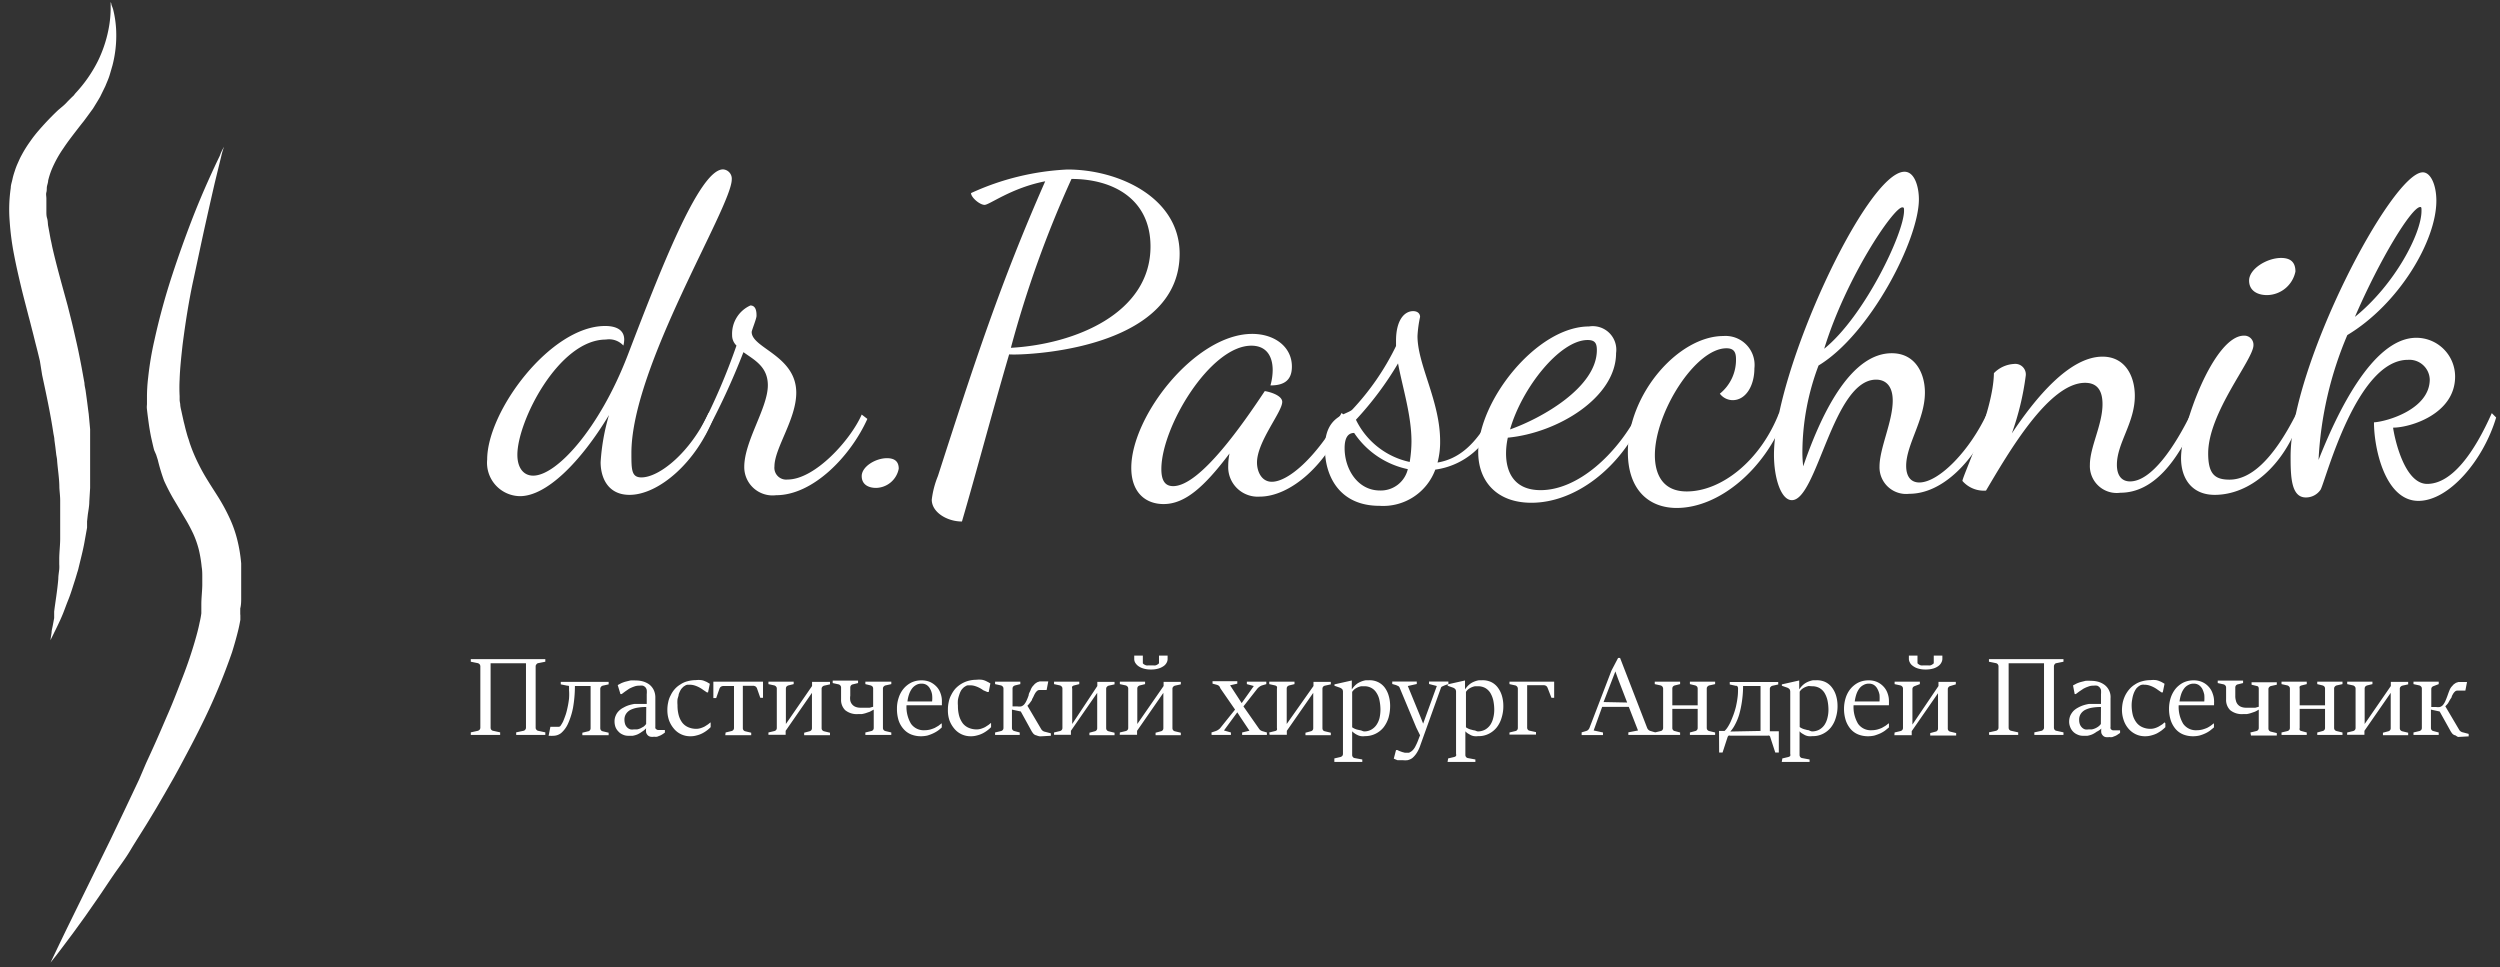 <svg width="212" height="82" fill="none" xmlns="http://www.w3.org/2000/svg"><rect width="100%" height="100%" fill="#333333" stroke="none"/><path d="M39.923 62.104l.59-.13a.31.31 0 00.16-.1.25.25 0 00.06-.17v-5.19a.28.28 0 00-.06-.18.31.31 0 00-.16-.1l-.59-.12v-.22h6.32v.22l-.6.12a.22.22 0 00-.15.1.239.239 0 00-.07.18v5.19a.24.24 0 00.07.18.24.24 0 00.15.09l.6.13v.22h-2.47v-.22l.61-.13a.25.25 0 00.16-.1.25.25 0 00.06-.17v-5.46h-3v5.46a.28.28 0 00.06.18.26.26 0 00.16.09l.59.13v.22h-2.49v-.22zm6.95.29a.72.72 0 01-.19 0h-.16l.15-.76h.71s.11 0 .18-.13a2.7 2.7 0 00.2-.35c.06-.15.13-.33.2-.53s.12-.42.17-.65c.05-.23.09-.47.12-.72.02-.25.02-.5 0-.75a.989.989 0 000-.19.729.729 0 000-.12.178.178 0 00-.07-.05h-.09l-.54-.11v-.21h4.06v.21l-.5.11a.29.29 0 00-.21.27v3.34a.27.27 0 00.06.17.23.23 0 00.15.09l.5.12v.21h-2.23v-.21l.49-.12a.2.2 0 00.15-.09.24.24 0 00.06-.17v-3.58h-1.33a10.86 10.86 0 01-.16 1.84 6.07 6.07 0 01-.42 1.34 2.3 2.3 0 01-.59.81 1.09 1.09 0 01-.71.23zm7.56-.34c-.121.09-.252.168-.39.23a1.9 1.9 0 01-.39.11h-.36a1.06 1.06 0 01-.48-.1 1 1 0 01-.37-.26 1.091 1.091 0 01-.25-.38 1.441 1.441 0 01-.08-.46 1.19 1.19 0 01.1-.51 1.18 1.18 0 01.27-.4 1.39 1.39 0 01.39-.28c.142-.083.293-.15.45-.2a4.01 4.01 0 01.47-.11h1.05v-.82a1.816 1.816 0 000-.37.549.549 0 00-.12-.23.57.57 0 00-.21-.13 1.32 1.32 0 00-.3 0 1.16 1.16 0 00-.45.08c-.141.05-.278.11-.41.18l-.35.24-.28.21h-.11l-.23-.76.3-.16c.117-.051.237-.095.36-.13l.41-.1c.15-.011.3-.011.45 0a2.3 2.3 0 01.58.07c.196.052.382.136.55.25.163.122.296.279.39.46.106.217.158.457.15.7v2.44a.372.372 0 000 .12.25.25 0 00.08.1l.12.06h.61v.22l-.17.12a1.79 1.79 0 01-.23.13l-.26.1a.771.771 0 01-.25 0 1 1 0 01-.31 0 .46.46 0 01-.23-.12.592.592 0 01-.14-.23 1.31 1.31 0 010-.37 1.569 1.569 0 01-.36.3zm.37-2.1a4.339 4.339 0 00-.76.06 2.15 2.15 0 00-.59.19 1 1 0 00-.37.34.88.88 0 00-.13.49c0 .14.023.278.07.41a.77.77 0 00.19.27.66.66 0 00.26.14c.09.014.18.014.27 0h.28c.1-.02.197-.05.29-.09l.27-.15c.08-.064.15-.138.21-.22l.01-1.44zm5.46 1.38v.33a2.8 2.8 0 01-.72.53 2.17 2.17 0 01-.47.17 1.772 1.772 0 01-.52.07 1.78 1.78 0 01-1.43-.67 2.342 2.342 0 01-.4-.71 2.652 2.652 0 01-.13-.85 2.814 2.814 0 01.07-.65 1.99 1.99 0 01.21-.59 2.19 2.19 0 01.34-.52c.138-.158.3-.293.48-.4a1.87 1.87 0 01.59-.27c.238-.065.483-.099.73-.1a2 2 0 01.46 0c.111.016.219.05.32.1a.995.995 0 01.23.11l.17.1-.15.73h-.1l-.34-.23a2.39 2.39 0 00-.71-.36 1.419 1.419 0 00-.42-.06h-.18a.489.489 0 00-.17.06l-.16.1-.12.12a1 1 0 00-.15.21 3.365 3.365 0 00-.14.32c0 .13-.07.27-.1.42a2.677 2.677 0 000 .5c-.006.286.028.572.1.85.059.227.16.44.3.63.131.17.303.304.5.39.217.095.453.142.69.14.129 0 .257-.02.38-.06.117-.037.231-.083.34-.14l.28-.18.21-.17.01.08zm1.27.78l.5-.12a.29.29 0 00.15-.09.27.27 0 00.06-.17v-3.56h-.86a.44.44 0 00-.25.06.36.36 0 00-.12.16l-.28.8h-.24v-1.39h4.21v1.37h-.23l-.28-.8a.36.36 0 00-.12-.16.44.44 0 00-.25-.06h-.83v3.6a.26.26 0 00.21.26l.5.12v.21h-2.2l.03-.23zm3.63 0l.5-.12a.29.29 0 00.15-.09.27.27 0 00.06-.17v-3.34a.24.24 0 00-.06-.17.309.309 0 00-.15-.1l-.5-.11v-.21h2.14v.21l-.45.11a.38.38 0 00-.15.09.28.28 0 00-.06.18v3l2.22-3.22v-.35h1.52v.21l-.5.11a.31.31 0 00-.15.1.24.24 0 00-.06.17v3.34a.27.27 0 00.06.17c.04.044.092.076.15.09l.5.12v.21h-2.19v-.21l.45-.12a.261.261 0 00.21-.26v-3l-2.23 3.22v.34h-1.46v-.2zm8.22 0l.5-.12a.26.26 0 00.21-.26v-1.56l-.33.18-.35.12a2.375 2.375 0 01-.34.08h-.31a1.56 1.56 0 01-1.09-.33 1.22 1.22 0 01-.35-.92v-1a.24.24 0 00-.06-.17.27.27 0 00-.15-.1l-.5-.11v-.21h2.15v.21l-.45.11a.27.27 0 00-.15.09.28.28 0 00-.06.18v.69a1.317 1.317 0 000 .41.73.73 0 00.43.53 1.1 1.1 0 00.43.08h.79l.29-.08v-1.54a.28.28 0 00-.06-.18.38.38 0 00-.15-.09l-.45-.11v-.21h2.2v.21l-.5.11a.31.31 0 00-.15.1.24.24 0 00-.06.17v3.34a.27.27 0 00.06.17.29.29 0 00.15.09l.5.12v.21h-2.2v-.21zm6.48-.77v.34a3 3 0 01-.32.27 2.86 2.86 0 01-.42.24 3.418 3.418 0 01-.48.18c-.177.04-.359.06-.54.06a2.232 2.232 0 01-.83-.15 1.69 1.69 0 01-.64-.45 2.092 2.092 0 01-.43-.74 3.193 3.193 0 01-.14-1 2.792 2.792 0 01.14-.91 2.28 2.28 0 01.41-.77c.182-.22.407-.4.66-.53a1.93 1.93 0 01.88-.19c.254-.005.507.046.74.15.203.098.386.234.54.4.15.164.262.358.33.57.075.205.112.421.11.64v.19a.25.25 0 000 .08v.08h-3c-.032.549.1 1.095.38 1.57a1.31 1.31 0 001.15.55c.162 0 .323-.02.48-.06.133-.038.263-.085.39-.14l.31-.18.23-.18.05-.02zm-.82-1.86c.02-.19.02-.381 0-.57a1.429 1.429 0 00-.16-.48.88.88 0 00-.29-.34.76.76 0 00-.44-.12.9.9 0 00-.46.11 1.1 1.1 0 00-.35.3 1.802 1.802 0 00-.25.48 2.7 2.7 0 00-.14.62h2.09zm5 1.85v.33a2.8 2.8 0 01-.72.53 2.17 2.17 0 01-.47.17 1.772 1.772 0 01-.52.07 1.78 1.78 0 01-1.43-.67 2.342 2.342 0 01-.4-.71 2.65 2.65 0 01-.12-.88 2.814 2.814 0 01.07-.65 1.99 1.99 0 01.21-.59c.092-.187.206-.361.34-.52a2.37 2.37 0 011.08-.67c.234-.066.476-.1.72-.1a2 2 0 01.46 0c.114.018.225.052.33.1l.22.11.17.1-.14.73h-.11l-.35-.15a2.384 2.384 0 00-.71-.36 1.418 1.418 0 00-.42-.06h-.18a.49.49 0 00-.17.06l-.16.1-.12.12a.945.945 0 00-.15.21 1.85 1.85 0 00-.13.32 2.577 2.577 0 00-.11.42 2.677 2.677 0 000 .5c-.006.286.028.572.1.85.062.225.164.439.3.63.131.17.303.304.5.39.217.095.453.142.69.14.129 0 .257-.02.38-.06.117-.037.231-.083.34-.14l.28-.18.21-.17.01.03zm3.86 1.03a.48.48 0 01-.32-.21 1.4 1.4 0 01-.14-.22l-.88-1.6-.75-.16v1.56a.26.26 0 00.21.26l.45.12v.21h-2.09v-.21l.5-.12a.29.29 0 00.15-.09.27.27 0 00.06-.17v-3.34a.24.24 0 00-.06-.17.31.31 0 00-.15-.1l-.5-.11v-.21h2.14v.21l-.45.11a.38.38 0 00-.15.09.28.28 0 00-.06.18v1.51h.41c.106.016.214.016.32 0a.62.62 0 00.26-.17 1.48 1.48 0 00.21-.35 3.96 3.96 0 00.17-.43c0-.15.11-.29.16-.43.041-.12.102-.231.18-.33l.19-.21.19-.13.21-.07h.73l-.14.73h-.61a.28.28 0 00-.19.07.858.858 0 00-.15.17 2.308 2.308 0 00-.13.24 2 2 0 01-.15.29c0 .1-.11.2-.17.3-.069.093-.146.18-.23.26l1.18 2a.47.47 0 00.14.14c.05.035.109.058.17.07l.5.13v.21l-.91.05a1.001 1.001 0 01-.3-.08zm1.48-.25l.5-.12a.29.29 0 00.15-.09.27.27 0 00.06-.17v-3.34a.24.24 0 00-.06-.17.31.31 0 00-.15-.1l-.5-.11v-.21h2.14v.21l-.44.11a.35.35 0 00-.16.09.27.27 0 000 .18v3l2.13-3.22v-.35h1.46v.21l-.5.11a.31.31 0 00-.15.1.24.24 0 00-.06.17v3.34a.27.27 0 00.06.17.29.29 0 00.15.09l.5.12v.21h-2.13v-.21l.45-.12a.26.26 0 00.21-.26v-3l-2.23 3.22v.34h-1.43v-.2zm5.58 0l.5-.12a.29.29 0 00.15-.09.27.27 0 00.06-.17v-3.34a.24.24 0 00-.06-.17.31.31 0 00-.15-.1l-.5-.11v-.21h2.14v.21l-.45.11a.38.38 0 00-.15.09.28.28 0 00-.06.18v3l2.23-3.22v-.35h1.46v.21l-.5.11a.31.31 0 00-.15.1.24.24 0 00-.06.17v3.34a.27.27 0 00.06.17.29.29 0 00.15.09l.5.12v.21h-2.14v-.21l.45-.12a.26.26 0 00.21-.26v-3l-2.23 3.22v.34h-1.47l.01-.2zm2.64-5.34a2.1 2.1 0 01-.66-.09 1.39 1.39 0 01-.44-.22 1.002 1.002 0 01-.25-.29.64.64 0 01-.07-.28v-.3h.73v.65a.27.27 0 00.11.1.58.58 0 00.18.08.67.67 0 00.2 0h.39a.67.67 0 00.2 0 .532.532 0 00.17-.08.4.4 0 00.12-.1v-.65h.73v.3a.64.64 0 01-.07.28.81.81 0 01-.24.29 1.51 1.51 0 01-.44.22 2.1 2.1 0 01-.66.09zm5.13 5.34l.36-.12a.85.85 0 00.23-.12.704.704 0 00.15-.13l1.26-1.57-1.25-1.81a.621.621 0 00-.1-.19.576.576 0 00-.22-.11l-.34-.09v-.21h2.1v.21l-.61.14.73 1.12.25.39 1.03-1.45-.59-.16v-.21h1.65v.21l-.37.11a.766.766 0 00-.22.12 1.114 1.114 0 00-.15.13l-1.2 1.53 1.3 1.86a.62.62 0 00.13.15c.066.047.141.08.22.1l.34.1v.21h-2.1v-.21l.62-.15-.78-1.17-.25-.39-1.13 1.54.59.17v.21h-1.64l-.01-.21zm4.9 0l.49-.12a.281.281 0 00.16-.09.35.35 0 000-.17v-3.34a.29.29 0 000-.17.291.291 0 00-.16-.1l-.49-.11v-.21h2.14v.21l-.45.11a.372.372 0 00-.15.09.274.274 0 00-.06.18v3l2.27-3.22v-.35h1.47v.21l-.5.11a.291.291 0 00-.16.1.286.286 0 00-.05.17v3.34a.33.33 0 00.05.17.281.281 0 00.16.09l.5.12v.21h-2.15v-.21l.45-.12a.259.259 0 00.21-.26v-3l-2.24 3.22v.34h-1.46l-.03-.2zm5.52 2.2l.52-.12a.38.38 0 00.15-.09.285.285 0 00.06-.18v-5.27a.372.372 0 00-.06-.21.608.608 0 00-.23-.14l-.43-.15v-.12l1.47-.33v.75l.1-.13c.105-.138.23-.259.37-.36a1.875 1.875 0 01.73-.28h.28a1.65 1.65 0 01.75.16c.22.107.412.264.56.46.154.21.27.448.34.7.082.282.123.575.12.87a3.56 3.56 0 01-.14 1 2.587 2.587 0 01-.42.81 1.997 1.997 0 01-1.57.74 1.251 1.251 0 01-.35 0 .997.997 0 01-.3-.1 1.362 1.362 0 01-.24-.14 1.13 1.13 0 01-.2-.17v2a.274.274 0 00.06.18.24.24 0 00.15.09l.65.12v.21h-2.37v-.3zm2.51-2.29c.216.006.43-.046.62-.15.175-.098.326-.235.44-.4.12-.177.208-.373.26-.58.052-.23.078-.465.08-.7 0-.266-.027-.53-.08-.79a1.742 1.742 0 00-.25-.64 1.154 1.154 0 00-.43-.42 1.222 1.222 0 00-.63-.15h-.24a1.37 1.37 0 00-.27.08 1.795 1.795 0 00-.27.15c-.089.07-.167.155-.23.25v3a1.281 1.281 0 00.49.21l.28.06c.073.035.15.062.23.08zm2.72 1.58h.13a.73.73 0 00.18.09l.22.08.23.06h.34l.16-.09a.857.857 0 00.22-.2c.073-.088.134-.186.18-.29.067-.127.127-.257.18-.39.06-.15.12-.32.2-.51l-.32-.65-1.41-3.38a.273.273 0 00-.11-.14l-.2-.09-.32-.09v-.21h2.08v.21l-.76.17 1.07 2.61.23.58 1.16-3.19-.66-.17v-.21h1.64v.21l-.33.12-.2.09a.2.2 0 00-.11.14l-1.73 4.82a2.88 2.88 0 01-.33.7c-.1.153-.221.291-.36.41-.12.086-.256.147-.4.18a1.837 1.837 0 01-.41 0h-.45l-.17-.07-.14-.06.19-.73z" fill="#fff"/><path d="M122.803 64.314l.51-.12a.355.355 0 00.16-.09.343.343 0 000-.18v-5.27a.38.38 0 00-.06-.21.497.497 0 00-.22-.14l-.43-.15v-.12l1.47-.33v.75l.1-.13c.105-.138.23-.259.37-.36.118-.08.246-.143.38-.19.113-.043.23-.073.35-.09h.27c.262-.006.522.048.76.16.217.107.406.265.55.46.158.21.276.447.35.7.082.282.123.575.12.87a3.23 3.23 0 01-.15 1 2.397 2.397 0 01-.41.81c-.182.226-.41.41-.67.54-.279.14-.588.21-.9.2-.12.015-.241.015-.36 0a.997.997 0 01-.3-.1l-.24-.14a.986.986 0 01-.19-.17v2a.274.274 0 00.06.18.24.24 0 00.15.09l.64.12v.21h-2.36l.05-.3zm2.5-2.29c.219.004.436-.047.63-.15.175-.098.326-.235.44-.4a1.79 1.79 0 00.25-.58c.06-.229.09-.464.09-.7 0-.266-.027-.53-.08-.79a2.199 2.199 0 00-.25-.64 1.234 1.234 0 00-.43-.42 1.282 1.282 0 00-.63-.15h-.24a1.37 1.37 0 00-.54.23.904.904 0 00-.23.25v3a1.29 1.29 0 00.49.21c.091.03.185.05.28.06.07.035.144.062.22.08zm2.7.09l.5-.12a.23.23 0 00.15-.09.27.27 0 00.06-.17v-3.34a.29.29 0 00-.21-.27l-.5-.11v-.21h3.79v1.37h-.23l-.33-.85a.361.361 0 00-.12-.16.442.442 0 00-.25-.06h-1.36v3.6a.236.236 0 00.06.17.207.207 0 00.15.09l.54.12v.21h-2.25v-.18zm6.12-.01l.4-.12a.345.345 0 00.16-.1.448.448 0 00.11-.17l1.86-4.85.56-1.07h.17l2.29 5.92a.448.448 0 00.11.17.366.366 0 00.17.1l.4.12v.22h-2.27v-.22l.82-.16-.78-2h-2.26l-.72 2 .79.17v.22h-1.81v-.23zm3.86-2.53l-.77-2-.23-.64-1 2.6 2 .04z" fill="#fff"/><path d="M140.323 62.114l.5-.12a.23.23 0 00.15-.09.27.27 0 00.06-.17v-3.34a.29.29 0 00-.21-.27l-.5-.11v-.21h2.15v.21l-.45.11a.314.314 0 00-.15.09.274.274 0 00-.06.18v1.42h2.15v-1.42a.285.285 0 00-.06-.18.386.386 0 00-.15-.09l-.45-.11v-.21h2.14v.21l-.5.11a.309.309 0 00-.15.1.236.236 0 00-.06.17v3.34a.27.27 0 00.06.17.289.289 0 00.15.09l.5.12v.21h-2.14v-.21l.45-.12a.259.259 0 00.21-.26v-1.62h-2.15v1.62a.236.236 0 00.06.17.208.208 0 00.15.09l.45.12v.21h-2.15v-.21zm5.45-.13h.47c.095-.09.179-.19.25-.3a3.42 3.42 0 00.26-.47c.08-.18.16-.38.24-.59.082-.223.152-.45.21-.68.05-.23.1-.47.13-.71.036-.239.053-.48.05-.72a1.005 1.005 0 000-.19.347.347 0 00-.05-.12.18.18 0 00-.07-.05h-.08l-.5-.11v-.21h4.11v.21l-.5.11a.309.309 0 00-.15.1.236.236 0 00-.06.17v3.59h.76v1.8h-.3l-.42-1.29a.207.207 0 00-.031-.08.2.2 0 00-.059-.06.21.21 0 00-.13 0h-3.18a.22.22 0 00-.14 0 .32.32 0 00-.09.14l-.42 1.29h-.29l-.01-1.83zm3.52 0v-3.81h-1.48c0 .445-.034.89-.1 1.33-.053.367-.13.732-.23 1.09a4.594 4.594 0 01-.35.85 2.762 2.762 0 01-.4.59l2.56-.05zm1.85 2.33l.51-.12a.355.355 0 00.16-.09.366.366 0 000-.18v-5.27a.38.38 0 00-.06-.21.497.497 0 00-.22-.14l-.43-.15v-.12l1.47-.33v.75l.1-.13c.105-.138.23-.259.37-.36.118-.08.246-.143.38-.19.11-.042.224-.072.34-.09h.28c.262-.006.522.048.76.16.217.107.405.265.55.46.158.21.276.447.35.7.082.282.123.575.12.87a3.23 3.23 0 01-.15 1 2.397 2.397 0 01-.41.81c-.182.226-.41.41-.67.54-.279.14-.588.21-.9.2-.12.015-.241.015-.36 0a.997.997 0 01-.3-.1l-.24-.14a.986.986 0 01-.19-.17v2a.274.274 0 00.06.18.24.24 0 00.15.09l.64.12v.21h-2.36l.05-.3zm2.5-2.29c.219.004.436-.047.63-.15.175-.098.326-.235.44-.4.117-.177.201-.374.25-.58.06-.229.09-.464.09-.7 0-.266-.027-.53-.08-.79a2.199 2.199 0 00-.25-.64 1.234 1.234 0 00-.43-.42 1.282 1.282 0 00-.63-.15l-.28-.02a1.37 1.37 0 00-.54.23.904.904 0 00-.23.25v3a1.29 1.29 0 00.49.21c.091.03.185.05.28.06a.993.993 0 00.26.1zm6.54-.68v.34l-.33.27a2.79 2.79 0 01-.41.24c-.16.07-.323.13-.49.18-.174.04-.352.06-.53.06a2.24 2.24 0 01-.84-.15 1.686 1.686 0 01-.64-.45 2.23 2.23 0 01-.42-.74 3.17 3.17 0 01-.15-1c.001-.309.048-.616.14-.91a2.28 2.28 0 01.41-.77c.182-.22.407-.4.66-.53.275-.13.576-.195.88-.19.254-.006.507.045.74.15.205.095.388.231.54.4.149.164.262.358.33.57.075.205.112.421.11.64v.27a.215.215 0 000 .08h-3c-.032.549.1 1.095.38 1.57a1.31 1.31 0 001.15.55c.162 0 .323-.02.48-.06a2.59 2.59 0 00.39-.14l.31-.18a2.78 2.78 0 00.23-.18l.06-.02zm-.8-1.86c.015-.19.015-.38 0-.57a1.707 1.707 0 00-.17-.48.884.884 0 00-.29-.34.75.75 0 00-.43-.12.869.869 0 00-.46.11.996.996 0 00-.36.3 1.782 1.782 0 00-.25.48 3.275 3.275 0 00-.14.62h2.1zm1.28 2.63l.5-.12a.293.293 0 00.15-.09.27.27 0 00.06-.17v-3.34a.24.24 0 00-.06-.17.309.309 0 00-.15-.1l-.5-.11v-.21h2.14v.21l-.42.16a.38.38 0 00-.15.09.274.274 0 00-.06.18v3l2.21-3.27v-.35h1.47v.21l-.47.14a.269.269 0 00-.15.1.24.24 0 00-.06.17v3.34a.26.26 0 00.21.26l.5.12v.21h-2.2v-.21l.45-.12a.211.211 0 00.15-.09.24.24 0 00.06-.17v-3l-2.23 3.22v.34h-1.47l.02-.23zm2.63-5.34a2.15 2.15 0 01-.66-.09 1.33 1.33 0 01-.43-.22.752.752 0 01-.25-.29.671.671 0 01-.08-.28v-.3h.73v.65a.43.43 0 00.12.1.528.528 0 00.17.08.744.744 0 00.2 0h.4a.744.744 0 00.2 0 .539.539 0 00.17-.08.403.403 0 00.12-.1v-.65h.73v.3a.671.671 0 01-.08.28.816.816 0 01-.24.29 1.34 1.34 0 01-.43.22 2.228 2.228 0 01-.67.09zm5.37 5.33l.59-.13a.273.273 0 00.16-.1.251.251 0 00.06-.17v-5.19a.285.285 0 00-.06-.18.273.273 0 00-.16-.1l-.59-.12v-.22h6.32v.22l-.59.12a.209.209 0 00-.16.1.28.28 0 00-.06.18v5.19a.28.28 0 00.06.18.24.24 0 00.16.09l.59.13v.22h-2.47v-.22l.6-.13a.25.25 0 00.15-.1.22.22 0 00.07-.17v-5.46h-3v5.46a.274.274 0 00.06.18c.044.049.104.08.17.09l.58.13v.22h-2.46l-.02-.22zm9.13-.05a2.013 2.013 0 01-.39.23 2.113 2.113 0 01-.39.11h-.36a1.06 1.06 0 01-.48-.1 1.111 1.111 0 01-.62-.64 1.21 1.21 0 01-.09-.46c0-.175.034-.348.1-.51a1.53 1.53 0 01.27-.4c.116-.111.248-.205.39-.28.146-.081.301-.148.46-.2.151-.047.304-.083.46-.11h1.02v-.82a1.906 1.906 0 000-.37.534.534 0 00-.33-.36 1.422 1.422 0 00-.31 0 1.105 1.105 0 00-.44.08 2.52 2.52 0 00-.41.18l-.36.24-.28.21h-.1l-.14-.73.3-.16c.117-.051.237-.095.36-.13l.4-.1c.153-.01.307-.01.46 0 .195-.001.39.022.58.07.193.05.376.135.54.25a1.294 1.294 0 01.54 1.16v2.44a.222.222 0 000 .12c.017.037.041.07.07.1l.12.06h.62v.22l-.18.12a1.178 1.178 0 01-.22.13l-.26.1a.771.771 0 01-.25 0 .999.999 0 01-.32 0 .43.43 0 01-.22-.12.584.584 0 01-.14-.23 1.274 1.274 0 010-.37c-.119.11-.254.2-.4.27zm.37-2.1a4.54 4.54 0 00-.77.06 2.078 2.078 0 00-.58.19.991.991 0 00-.37.34.873.873 0 00-.13.49.99.99 0 00.07.41.77.77 0 00.19.27.62.62 0 00.25.14c.093.013.187.013.28 0h.28a1.356 1.356 0 00.55-.24.938.938 0 00.22-.22l.01-1.44zm5.46 1.38v.33c-.1.1-.207.194-.32.28a3.917 3.917 0 01-.4.25c-.15.073-.308.13-.47.17a1.86 1.86 0 01-.53.07 1.792 1.792 0 01-.81-.18 1.846 1.846 0 01-.62-.49 2.128 2.128 0 01-.39-.71 2.643 2.643 0 01-.14-.85c.003-.219.026-.436.07-.65.047-.204.118-.402.21-.59.095-.187.213-.362.35-.52a1.98 1.98 0 01.47-.4 1.98 1.98 0 01.6-.27c.238-.066.483-.1.73-.1a2 2 0 01.46 0c.11.02.218.053.32.1.08.028.157.065.23.11l.17.1-.15.73h-.11l-.33-.23a2.386 2.386 0 00-.71-.36 1.444 1.444 0 00-.43-.06.51.51 0 00-.17 0 .636.636 0 00-.18.06l-.15.1-.13.12a1.48 1.48 0 00-.14.21 1.94 1.94 0 00-.14.32 2.523 2.523 0 00-.1.42 2.623 2.623 0 00-.05.5 3.58 3.58 0 00.1.85c.062.227.167.441.31.63.131.17.303.304.5.39.217.096.452.144.69.14.129 0 .257-.02.38-.06.115-.035.225-.082.33-.14l.29-.18.2-.17.06.08zm4.12.01v.34l-.33.27a2.34 2.34 0 01-.41.24 3.12 3.12 0 01-.49.18c-.174.04-.352.06-.53.06a2.24 2.24 0 01-.84-.15 1.686 1.686 0 01-.64-.45 2.23 2.23 0 01-.42-.74 3.17 3.17 0 01-.15-1c.001-.309.048-.616.14-.91.09-.28.229-.54.41-.77.182-.22.407-.4.66-.53.275-.13.576-.195.88-.19a1.72 1.72 0 01.74.15c.206.093.39.23.54.4.149.164.262.358.33.57.078.204.119.42.12.64.005.03.005.06 0 .09v.18a.268.268 0 000 .08h-3a2.78 2.78 0 00.38 1.57 1.31 1.31 0 001.15.55c.162 0 .323-.02.48-.06.136-.038.27-.085.4-.14a2.632 2.632 0 00.53-.36l.05-.02zm-.82-1.86a3.39 3.39 0 000-.57 2.132 2.132 0 00-.16-.48 1.001 1.001 0 00-.3-.34.75.75 0 00-.43-.12.869.869 0 00-.46.11.996.996 0 00-.36.3 1.782 1.782 0 00-.25.48 3.354 3.354 0 00-.14.62h2.1zm3.91 2.63l.5-.12a.259.259 0 00.21-.26v-1.56a2.718 2.718 0 01-.33.18l-.35.12a2.371 2.371 0 01-.34.08h-.31a1.56 1.56 0 01-1.09-.33 1.217 1.217 0 01-.35-.92v-1a.24.24 0 00-.06-.17.27.27 0 00-.15-.1l-.5-.11v-.21h2.15v.21l-.45.11a.267.267 0 00-.15.09.274.274 0 00-.06.18v.69c-.005.138.012.276.05.41a.728.728 0 00.43.53c.136.055.283.082.43.08h.79l.29-.08v-1.54a.285.285 0 00-.06-.18.391.391 0 00-.1-.04l-.45-.11v-.21h2.14v.21l-.5.11a.309.309 0 00-.15.1.236.236 0 00-.06.17v3.34a.27.27 0 00.06.17.289.289 0 00.15.09l.5.12v.21h-2.19l-.05-.26zm2.64 0l.5-.12a.293.293 0 00.15-.09.27.27 0 00.06-.17v-3.34a.24.24 0 00-.06-.17.309.309 0 00-.15-.1l-.5-.11v-.21h2.14v.21l-.44.11a.345.345 0 00-.16.09.344.344 0 000 .18v1.42h2.15v-1.42a.285.285 0 00-.06-.18.386.386 0 00-.15-.09l-.45-.11v-.21h2.14v.21l-.5.11a.309.309 0 00-.15.1.236.236 0 00-.06.17v3.34a.27.27 0 00.06.17.289.289 0 00.15.09l.5.12v.21h-2.14v-.21l.45-.12a.259.259 0 00.21-.26v-1.62h-2.15v1.62a.29.29 0 000 .17.24.24 0 00.16.09l.44.12v.21h-2.14v-.21zm5.57 0l.5-.12a.293.293 0 00.15-.09.27.27 0 00.06-.17v-3.34a.24.24 0 00-.06-.17.309.309 0 00-.15-.1l-.5-.11v-.21h2.14v.21l-.45.11a.38.38 0 00-.15.09.28.28 0 00-.06.18v3l2.22-3.22v-.35h1.47v.21l-.5.11a.309.309 0 00-.15.1.24.24 0 00-.06.17v3.34a.27.27 0 00.06.17.289.289 0 00.15.09l.5.12v.21h-2.14v-.21l.45-.12a.259.259 0 00.21-.26v-3l-2.23 3.22v.34h-1.47l.01-.2zm9.19.25a.477.477 0 01-.32-.21 1.378 1.378 0 01-.14-.22l-.89-1.6-.74-.16v1.56a.259.259 0 00.21.26l.45.12v.21h-2.14v-.21l.5-.12a.293.293 0 00.15-.09.27.27 0 00.06-.17v-3.34a.24.24 0 00-.06-.17.309.309 0 00-.15-.1l-.5-.11v-.21h2.14v.21l-.42.16a.38.38 0 00-.15.09.28.28 0 00-.06.18v1.51h.41c.106.016.214.016.32 0a.62.62 0 00.26-.17 1.52 1.52 0 00.21-.35c.06-.14.12-.29.17-.43.05-.14.1-.29.16-.43.041-.12.102-.231.18-.33l.19-.21.19-.13.21-.07h.73l-.14.73h-.68a.28.28 0 00-.19.07.861.861 0 00-.15.17 2.471 2.471 0 00-.13.24c0 .1-.09.19-.15.29-.06.1-.11.2-.17.3a2.792 2.792 0 01-.23.26l1.18 2a.378.378 0 00.14.14.44.44 0 00.17.07l.49.13v.21l-.9.05a.996.996 0 01-.21-.13zm-156.85-33.57c-4 0-7.51 6.92-7.51 9.77 0 1.11.52 1.77 1.34 1.77 2 0 5.62-4 8-10.17 2.74-7.14 6.07-15.8 8.1-15.8a.789.789 0 01.74.85c0 2.33-8.51 15.87-8.51 23.2 0 1.41 0 2.07.85 2.07 1.52 0 4.15-2.11 5.7-5.47l.44.33c-1.45 3.83-4.67 6.62-7.15 6.62-1.85 0-2.45-1.48-2.45-2.77.084-1.356.322-2.698.71-4-2.41 4-5.3 6.88-7.55 6.88a2.83 2.83 0 01-2.78-3.11c0-4.1 5.37-11.32 10-11.32 1 0 1.62.37 1.62 1.15a2.24 2.24 0 01-.07.51 1.65 1.65 0 00-1.48-.51z" fill="#fff"/><path d="M59.453 36.304a53.379 53.379 0 003-7 1.202 1.202 0 01-.37-.89 2.63 2.63 0 011.55-2.51c.52 0 .52.63.52.88s-.41 1.23-.41 1.37c0 1.37 3.78 2 3.78 5.15 0 2.25-1.85 4.7-1.85 6.25a1 1 0 001.11 1.11c2.33 0 5.36-3.37 6.29-5.51l.48.37c-1.41 3.14-4.59 6.47-7.74 6.47a2.401 2.401 0 01-2.7-2.4c0-2.19 2-5 2-6.92 0-1.59-1.15-2.15-2.07-2.81a59.688 59.688 0 01-3.3 7.1l-.29-.66zm13.62 4.07c0-.81 1.18-1.52 2.14-1.52.59 0 1 .23 1 .89a2 2 0 01-1.92 1.63c-.67 0-1.22-.3-1.22-1zm12.5-10.32c-1.48 5.07-2.85 10.25-4 14.17-1.26 0-2.56-.78-2.56-1.85.082-.688.257-1.36.52-2 3.11-9.65 5.29-16.35 9.1-25-2.85.55-4.73 2-5.14 2-.41 0-1.15-.63-1.15-1a21.999 21.999 0 018.18-2c4.37 0 9.51 2.4 9.51 7.14 0 7.73-11.69 8.55-14.1 8.55l-.36-.01zm5.29-14.88a92.272 92.272 0 00-5.14 14.32c5.44-.3 11.84-2.93 11.84-8.59 0-4.03-3.18-5.73-6.7-5.73zm17.87 18.91c0 .85-2.14 3.37-2.14 5.14 0 .74.37 1.63 1.26 1.63 1.33 0 3.7-1.92 5.92-5.84l.37.37c-1.56 4-4.7 6.73-7.33 6.73a2.502 2.502 0 01-2.66-2.59c.002-.36.039-.718.11-1.07-2.15 2.85-3.78 4.29-5.59 4.29-1.55 0-2.74-1-2.74-3.07 0-4.4 5.44-11.36 10.25-11.36 1.92 0 3.37 1.11 3.37 2.77 0 1.23-.74 1.6-1.82 1.6.122-.423.185-.86.19-1.3 0-1.11-.48-2.07-1.81-2.07-3.48 0-7.63 6.88-7.63 10.47 0 1 .34 1.44 1 1.44 2.3 0 6-5.4 7.77-8.06.45.07 1.48.37 1.48.92z" fill="#fff"/><path d="M114.693 34.714a21.64 21.64 0 003.69-5.37v-.44c0-1.81.74-2.52 1.45-2.52.4 0 .59.23.59.49-.117.533-.19 1.075-.22 1.62 0 2.45 1.92 5.52 1.92 8.92a6.82 6.82 0 01-.22 1.81c1.7-.29 3.22-1.4 4.66-4.18l.33.37a6.318 6.318 0 01-5.18 4.41 4.71 4.71 0 01-4.73 3.07c-3.48 0-4.63-2.63-4.63-4.85-.03-2.87 1.93-2.87 2.34-3.33zm4.69 5.07a7.268 7.268 0 01-4.55-3.07c-.59 0-.81.52-.81 1.29 0 1.78 1.11 3.59 3 3.59a2.352 2.352 0 002.36-1.81zm-.81-9a27.567 27.567 0 01-3.59 4.81 6.609 6.609 0 004.56 3.58c.096-.575.146-1.157.15-1.74 0-2.26-.78-4.64-1.15-6.68l.03.03z" fill="#fff"/><path d="M127.863 37.114a6.29 6.29 0 00-.15 1.34c0 1.51.63 3.11 2.93 3.11 3.14 0 6.44-3 8.29-6.55l.44.33c-2 4.44-5.85 7.29-9.51 7.29-3 0-4.51-1.89-4.51-4.29 0-4.41 5-10.66 9.39-10.66a1.997 1.997 0 012.215 1.334c.101.298.13.615.085.926 0 3.77-4.96 6.77-9.18 7.17zm.19-.7c2.62-.92 7.36-3.55 7.36-6.73 0-.56-.15-.85-.78-.85-2.36 0-5.58 4.07-6.58 7.58z" fill="#fff"/><path d="M148.773 31.234c0 1.45-.71 2.7-1.85 2.7a1.382 1.382 0 01-1.08-.55 3.685 3.685 0 001.37-2.93c0-.59-.18-.92-.81-.92-2.63 0-6.07 5.44-6.07 9.07 0 1.51.59 3.07 2.7 3.07 2.93 0 6.26-2.59 7.85-6.7l.48.37c-1.7 4.48-5.59 7.73-9.18 7.73-2.37 0-4.14-1.55-4.14-4.73 0-5 4.33-9.85 8.1-9.85a2.463 2.463 0 012.519 1.67c.115.343.153.709.111 1.07z" fill="#fff"/><path d="M160.503 33.974c0-1.29-.63-1.78-1.41-1.78-3.66 0-5 10.22-7.14 10.22-.93 0-1.52-1.89-1.52-3.85 0-7.07 7.85-24 11.07-24 .88 0 1.22 1.33 1.22 2.33 0 3.44-4.15 11.47-8.51 14.1a20.98 20.98 0 00-1.37 7.29c-.003.42.02.842.07 1.26 1.74-5.07 4.22-9.59 7.51-9.59 2 0 2.81 1.71 2.81 3.33 0 2.3-1.59 4.41-1.59 6.22 0 1 .48 1.41 1.11 1.41 1.67 0 4.3-2.7 5.78-5.92l.48.44c-1.56 3.63-4.26 6.44-7.11 6.44a2.26 2.26 0 01-2.52-2.31c0-1.56 1.12-3.81 1.12-5.59zm-5.81-4.4c3.4-2.74 6.77-9.81 6.77-11.7 0-.22 0-.29-.15-.29-.74 0-4.77 5.96-6.62 11.99z" fill="#fff"/><path d="M169.083 31.644a2.568 2.568 0 011.7-.78.892.892 0 011 1 23.428 23.428 0 01-1.18 4.89c2-3 4.88-6.51 7.69-6.51 1.93 0 2.74 1.66 2.74 3.33 0 2.29-1.52 4-1.52 5.84 0 1 .48 1.41 1.11 1.41 1.85 0 3.82-3 5.18-5.77l.41.48c-1.55 3.62-3.63 6.25-6.4 6.25a2.277 2.277 0 01-2.421-1.391 2.265 2.265 0 01-.169-.98c0-1.51 1.07-3.4 1.07-5.14 0-1.37-.63-1.81-1.48-1.81-3.07 0-6.47 5.88-8.4 9.14a2.409 2.409 0 01-2-.82c.04-.48 2.63-5.92 2.67-9.14z" fill="#fff"/><path d="M191.093 29.274c0 1.22-3.84 5.7-3.84 9.18 0 1.77.59 2.22 1.81 2.22 1.66 0 3.59-1.45 5.7-5.66l.33.37c-1.44 4.25-4.4 6.58-7.29 6.58-1.92 0-2.85-1.37-2.85-3.11 0-2.81 2.81-10.39 5.33-10.39a.77.77 0 01.81.81zm-.37-5.48c0-1 1.52-1.92 2.71-1.92.74 0 1.22.3 1.22 1.15a2.492 2.492 0 01-2.41 2c-.81 0-1.52-.37-1.52-1.23z" fill="#fff"/><path d="M206.043 32.174a1.725 1.725 0 00-.574-1.222 1.725 1.725 0 00-1.276-.438c-4.36 0-6.95 10.14-7.4 11a1.49 1.49 0 01-1.26.67c-1.25 0-1.29-1.78-1.29-3.48 0-7.73 8.58-24.09 11.21-24.09.67 0 1.15 1.07 1.15 2.41 0 3.4-3.18 8.77-7.55 11.39a30.882 30.882 0 00-2.44 10.59c1.55-3.93 4.58-10.36 8.29-10.36a3.29 3.29 0 013.29 3.29c0 3.18-3.81 4.33-5.26 4.33.11.81.93 4.77 2.89 4.77 2.11 0 4-2.66 5.48-6l.37.37c-1.08 3.63-4 7.07-6.59 7.07-2.81 0-3.77-4.41-3.77-6.66 1.07-.06 4.73-1.1 4.73-3.64zm-6.36-5.29c3.4-2.74 5.66-7.1 5.66-9 0-.26 0-.33-.11-.33-.74.03-3.41 4.39-5.55 9.35v-.02zm-180.68-14.44c-.1.26-.18.527-.24.8l-.56 2.3c-.23 1-.5 2.19-.81 3.58-.31 1.39-.63 2.94-1 4.64-.37 1.7-.66 3.54-.91 5.47-.11 1-.22 2-.25 2.93-.026.48-.026.96 0 1.44v.33c.01.107.027.214.05.32 0 .26.09.53.14.8l.16.72c.07.25.12.5.19.75s.13.49.22.73l.11.36.13.36c.178.473.382.937.61 1.39.23.465.484.92.76 1.36.28.46.59.93.91 1.44.34.544.648 1.108.92 1.69.295.618.526 1.264.69 1.93.163.656.274 1.325.33 2v2.89c0 .31 0 .62-.08.92v.48l.01.1v.39c-.06.33-.12.64-.2.95-.15.61-.32 1.2-.5 1.78a52.22 52.22 0 01-2.69 6.38c-.49 1-1 1.95-1.5 2.89-.247.466-.497.926-.75 1.38l-.76 1.33-.75 1.29-.75 1.24c-.49.8-1 1.58-1.44 2.32-.44.74-.96 1.41-1.4 2.05-.44.64-.87 1.3-1.27 1.88l-1.14 1.64-1 1.38c-.61.82-1.09 1.46-1.43 1.9l-.52.66s.5-1.06 1.39-2.9l3.71-7.56 1.17-2.45 1.24-2.62.59-1.38c.21-.46.43-.93.64-1.4.43-.95.84-1.92 1.27-2.91.43-.99.81-2 1.2-3 .39-1 .75-2.06 1.05-3.1.15-.52.28-1 .39-1.55.06-.248.106-.498.14-.75v-.65c0 .06 0 0 0 0v-.11c0-.54.07-1.08.08-1.61v-.79c0-.13 0-.52-.05-.77-.047-.492-.127-.98-.24-1.46a7.99 7.99 0 00-.47-1.35c-.219-.467-.462-.92-.73-1.36-.28-.47-.59-1-.89-1.5-.3-.5-.6-1.08-.86-1.65a16.106 16.106 0 01-.53-1.76l-.14-.44-.17-.39c-.08-.29-.14-.58-.21-.88-.07-.3-.12-.58-.17-.87-.05-.29-.09-.59-.13-.89-.04-.3-.07-.54-.1-.81s0-.33 0-.49v-.47c-.003-.582.03-1.163.1-1.74.114-1.067.29-2.125.53-3.17.41-1.868.914-3.714 1.51-5.53.55-1.68 1.1-3.2 1.61-4.53s1-2.48 1.42-3.42c.42-.94.76-1.66 1-2.15a4.25 4.25 0 01.37-.78zM9.383.174a.72.72 0 01.06.15c0 .11.09.26.15.47a9 9 0 01.26 1.84 10.16 10.16 0 01-.32 2.93c-.08.27-.16.56-.25.85-.09.29-.23.59-.35.89l-.44.9c-.17.3-.36.6-.55.91a1.43 1.43 0 01-.15.22l-.16.22-.33.45c-.11.15-.21.29-.33.43l-.32.41c-.43.56-.88 1.13-1.27 1.72a9.8 9.8 0 00-1 1.81 6.424 6.424 0 00-.3.94c0 .16-.07.33-.1.49-.03.16 0 .33-.05.5-.05.17 0 .35 0 .53v1.1c0 .19 0 .38.06.57.06.19.06.39.08.59l.11.59.11.61c.05.2.09.4.13.61.37 1.63.85 3.31 1.31 5l.33 1.31c.11.44.21.88.31 1.32.1.44.2.87.29 1.31.09.44.18.89.26 1.32.08.43.16.89.24 1.32 0 .22.07.44.1.66l.09.66c.06.43.11.87.17 1.3l.12 1.3v4.97l-.07 1.16c0 .38-.08.76-.13 1.13l-.06.55v.53l-.18 1c-.11.67-.27 1.31-.42 1.92l-.11.45a3.27 3.27 0 01-.12.43c-.08.28-.16.55-.25.82-.17.53-.31 1-.5 1.47s-.32.85-.47 1.22l-.11.26-.11.25-.21.45c-.13.28-.25.51-.34.7l-.29.58.1-.64c0-.21.08-.46.13-.76l.09-.48v-.55c.09-.77.26-1.7.35-2.77 0-.26.05-.54.08-.82.01-.144.01-.287 0-.43v-.44c0-.6.09-1.22.08-1.87v-3.09c0-.36-.05-.73-.07-1.1 0-.74-.13-1.5-.19-2.27 0-.19-.06-.39-.08-.58l-.07-.59-.08-.59c0-.2-.06-.4-.09-.6-.24-1.6-.59-3.24-.95-4.91l-.19-1.19c-.1-.42-.2-.84-.31-1.26-.11-.42-.21-.85-.32-1.27-.11-.42-.21-.84-.33-1.27-.22-.87-.45-1.71-.66-2.6-.21-.89-.41-1.76-.58-2.66a22.46 22.46 0 01-.36-2.75 12.63 12.63 0 01.09-2.87c0-.24.09-.48.14-.72.05-.24.12-.48.2-.71.072-.232.158-.46.26-.68.1-.22.19-.44.31-.65a10.1 10.1 0 01.72-1.16c.241-.348.502-.682.78-1 .54-.62 1.07-1.17 1.61-1.68l.45-.38a4.07 4.07 0 00.36-.36l.34-.34.17-.16.13-.17a11.62 11.62 0 001.92-2.75c.394-.808.687-1.66.87-2.54a9.62 9.62 0 00.21-1.82v-.64z" fill="#fff"/></svg>